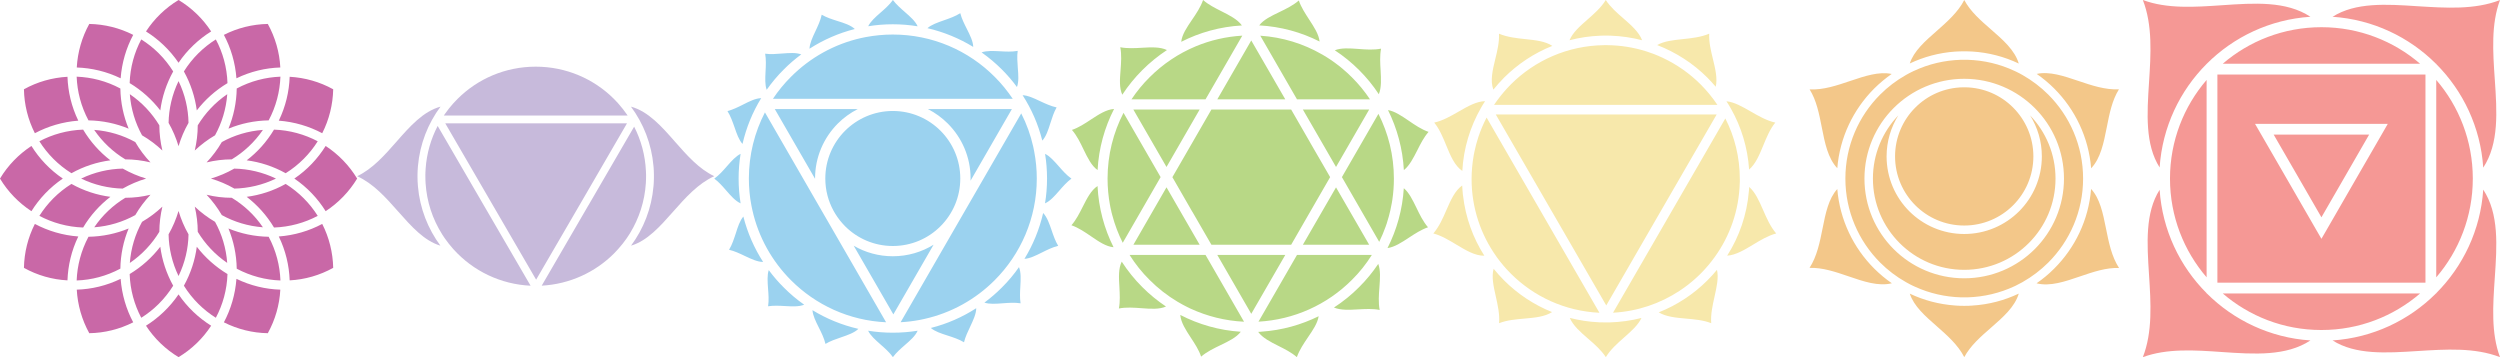 <?xml version="1.0" encoding="UTF-8"?>
<svg width="525px" height="75px" viewBox="0 0 525 75" version="1.1" xmlns="http://www.w3.org/2000/svg" xmlns:xlink="http://www.w3.org/1999/xlink">
    <g id="chakras" stroke="none" stroke-width="1" fill="none" fill-rule="evenodd">
        <path d="M465.652,59.358 L509.348,59.358 L509.348,15.655 L465.652,15.655 L465.652,59.358 Z M511.55,13.39 C505.914,7.765 498.3,4.094 489.839,3.522 C494.667,0.46 501.111,0.871 507.681,1.307 C513.641,1.68 519.687,2.078 525,0.012 C523.109,5.077 523.507,10.889 523.905,16.675 C524.365,23.407 524.826,30.127 521.479,35.204 C520.919,26.73 517.249,19.102 511.612,13.452 L511.612,13.39 L511.55,13.39 Z M494.467,38.079 L500.464,27.7 L501.435,26.008 L499.482,26.008 L487.5,26.008 L475.518,26.008 L473.553,26.008 L474.536,27.7 L480.533,38.079 L486.517,48.457 L487.5,50.149 L488.483,48.457 L494.467,38.079 Z M487.5,45.632 L492.514,36.946 L497.516,28.273 L487.5,28.273 L477.472,28.273 L482.486,36.946 L487.5,45.632 Z M466.772,13.39 L508.228,13.39 C502.667,8.611 495.438,5.724 487.537,5.712 L487.525,5.712 L487.512,5.712 L487.5,5.712 L487.488,5.712 L487.475,5.712 L487.463,5.712 C479.55,5.724 472.333,8.611 466.772,13.39 Z M485.186,3.522 C468.203,4.654 454.666,18.181 453.521,35.167 C450.46,30.338 450.871,23.892 451.294,17.322 C451.68,11.361 452.065,5.314 450,0 C455.076,1.891 460.874,1.493 466.672,1.095 C473.403,0.635 480.109,0.174 485.186,3.522 Z M463.388,58.238 L463.388,16.787 C458.61,22.337 455.711,29.567 455.698,37.469 L455.698,37.481 L455.698,37.494 L455.698,37.506 L455.698,37.519 L455.698,37.544 L455.698,37.556 C455.711,45.445 458.61,52.688 463.388,58.238 Z M463.437,61.623 C469.098,67.26 476.725,70.931 485.186,71.491 C480.109,74.838 473.403,74.39 466.672,73.93 C460.874,73.519 455.076,73.133 450,75 C452.065,69.711 451.68,63.651 451.294,57.69 C450.871,51.132 450.46,44.686 453.521,39.858 C454.093,48.308 457.751,55.923 463.388,61.56 L463.388,61.623 L463.437,61.623 Z M508.228,61.623 L466.772,61.623 C472.333,66.401 479.55,69.301 487.463,69.301 L487.475,69.301 L487.488,69.301 L487.5,69.301 L487.512,69.301 L487.525,69.301 L487.537,69.301 C495.438,69.301 502.667,66.401 508.228,61.623 Z M511.612,61.56 C517.249,55.911 520.919,48.295 521.479,39.821 C524.826,44.898 524.365,51.618 523.905,58.35 C523.507,64.136 523.109,69.948 525,75 C519.687,72.947 513.641,73.345 507.681,73.718 C501.111,74.141 494.667,74.552 489.839,71.491 C498.3,70.918 505.914,67.26 511.55,61.623 L511.612,61.623 L511.612,61.56 Z M519.289,37.556 L519.289,37.544 L519.289,37.519 L519.289,37.506 L519.289,37.494 L519.289,37.481 L519.289,37.469 C519.277,29.567 516.39,22.337 511.612,16.787 L511.612,58.238 C516.39,52.688 519.277,45.445 519.289,37.556 Z" id="Fill-15" fill="#F59895"></path>
        <path d="M49.653,16.443 C52.61,15.012 55.756,14.267 58.867,14.172 C58.701,10.966 57.791,7.831 56.241,5.028 C53.036,5.087 49.878,5.868 47.015,7.323 C48.482,10.079 49.405,13.166 49.653,16.443 M58.548,25.339 C61.824,25.588 64.923,26.522 67.667,27.977 C69.122,25.114 69.902,21.956 69.973,18.75 C67.158,17.188 64.024,16.301 60.83,16.124 C60.724,19.247 59.979,22.382 58.548,25.339 M47.974,27.019 C50.587,25.942 53.426,25.327 56.419,25.28 C57.98,22.358 58.772,19.223 58.891,16.1 C55.78,16.218 52.634,17.023 49.712,18.584 C49.665,21.565 49.05,24.416 47.974,27.019 M61.812,37.5 C64.532,35.655 66.732,33.3 68.388,30.651 C71.073,32.413 73.332,34.744 75,37.5 C73.332,40.256 71.073,42.587 68.388,44.349 C66.732,41.7 64.532,39.357 61.812,37.5 M51.806,33.667 C54.053,31.952 56.005,29.787 57.542,27.22 C60.842,27.338 63.965,28.214 66.721,29.669 C65.065,32.307 62.794,34.625 59.991,36.376 C57.377,34.921 54.609,34.034 51.806,33.667 M43.384,34.105 C44.603,32.815 45.679,31.384 46.578,29.834 C49.168,28.403 52.101,27.504 55.212,27.279 C53.45,29.858 51.202,31.94 48.671,33.466 C46.885,33.466 45.111,33.691 43.384,34.105 M58.548,49.661 C61.824,49.412 64.923,48.49 67.667,47.023 C69.122,49.886 69.902,53.044 69.973,56.25 C67.158,57.812 64.024,58.711 60.83,58.876 C60.724,55.765 59.979,52.618 58.548,49.661 M51.806,41.333 C54.041,43.06 56.005,45.213 57.542,47.78 C60.842,47.662 63.953,46.798 66.721,45.331 C65.065,42.693 62.794,40.375 59.991,38.624 C57.377,40.079 54.609,40.966 51.806,41.333 M44.295,37.5 C45.998,38.009 47.654,38.707 49.204,39.594 L49.204,39.606 C52.161,39.535 55.141,38.86 57.956,37.5 C55.141,36.151 52.161,35.465 49.204,35.406 L49.192,35.406 C47.654,36.293 45.998,36.991 44.295,37.5 M49.653,58.557 C49.405,61.834 48.482,64.933 47.015,67.689 C49.878,69.132 53.036,69.925 56.241,69.972 C57.791,67.169 58.701,64.034 58.867,60.828 C55.756,60.733 52.61,59.988 49.653,58.557 M47.974,47.981 C49.05,50.595 49.665,53.435 49.712,56.427 C52.634,57.977 55.78,58.793 58.891,58.9 C58.772,55.777 57.98,52.642 56.419,49.72 C53.426,49.673 50.587,49.058 47.974,47.981 M43.384,40.895 C45.111,41.321 46.885,41.534 48.671,41.534 C51.214,43.072 53.462,45.154 55.212,47.733 C52.101,47.496 49.168,46.597 46.578,45.166 C45.679,43.616 44.603,42.196 43.384,40.895 M37.494,61.822 C39.339,64.531 41.693,66.743 44.342,68.399 C42.592,71.084 40.25,73.344 37.494,75 C34.75,73.344 32.408,71.084 30.658,68.399 C33.295,66.743 35.649,64.531 37.494,61.822 M41.326,51.814 C43.053,54.05 45.218,56.013 47.772,57.551 C47.666,60.852 46.791,63.975 45.324,66.731 C42.686,65.075 40.368,62.804 38.618,60 C40.061,57.386 40.96,54.618 41.326,51.814 M40.9,43.391 C41.303,45.118 41.527,46.893 41.527,48.679 C43.065,51.211 45.147,53.458 47.713,55.209 C47.489,52.11 46.59,49.176 45.158,46.585 C43.621,45.686 42.19,44.61 40.9,43.391 M25.335,58.557 C25.584,61.834 26.506,64.933 27.973,67.689 C25.11,69.132 21.952,69.925 18.747,69.972 C17.198,67.169 16.299,64.034 16.121,60.828 C19.244,60.733 22.378,59.988 25.335,58.557 M33.662,51.814 C31.935,54.05 29.782,56.013 27.228,57.551 C27.334,60.852 28.209,63.975 29.664,66.731 C32.314,65.075 34.62,62.804 36.37,60 C34.927,57.386 34.029,54.618 33.662,51.814 M37.494,44.302 C36.985,46.017 36.288,47.662 35.401,49.211 C35.46,52.169 36.134,55.15 37.494,57.965 C38.854,55.15 39.54,52.169 39.588,49.211 C38.701,47.662 38.003,46.017 37.494,44.302 M16.441,49.661 C13.164,49.412 10.077,48.49 7.321,47.023 C5.867,49.886 5.086,53.044 5.027,56.25 C7.83,57.812 10.964,58.711 14.17,58.876 C14.276,55.765 15.009,52.618 16.441,49.661 M27.015,47.981 C24.413,49.058 21.562,49.673 18.581,49.72 C17.02,52.654 16.216,55.789 16.098,58.9 C19.22,58.793 22.355,57.977 25.276,56.416 C25.323,53.435 25.938,50.584 27.015,47.981 M34.1,43.391 C33.686,45.118 33.473,46.893 33.461,48.679 C31.923,51.211 29.842,53.458 27.263,55.221 C27.5,52.11 28.399,49.188 29.83,46.585 C31.379,45.686 32.81,44.61 34.1,43.391 M33.461,26.321 C33.473,28.107 33.686,29.882 34.1,31.609 C32.81,30.39 31.379,29.314 29.83,28.415 C28.399,25.812 27.5,22.89 27.263,19.779 C29.853,21.542 31.923,23.789 33.461,26.321 M23.182,41.333 C20.947,43.06 18.984,45.213 17.458,47.78 C14.146,47.662 11.023,46.786 8.268,45.331 C9.935,42.693 12.194,40.375 15.009,38.624 C17.612,40.079 20.379,40.966 23.182,41.333 M31.604,40.895 C29.877,41.321 28.103,41.534 26.317,41.534 C23.786,43.06 21.538,45.154 19.788,47.733 C22.899,47.496 25.82,46.597 28.41,45.166 C29.309,43.616 30.386,42.196 31.604,40.895 M6.6,30.651 C3.915,32.413 1.656,34.744 0,37.5 C1.656,40.256 3.915,42.587 6.6,44.349 C8.256,41.7 10.468,39.357 13.188,37.5 C10.468,35.655 8.256,33.3 6.6,30.651 M16.098,16.1 C19.22,16.218 22.355,17.023 25.276,18.584 C25.323,21.565 25.938,24.416 27.015,27.019 C24.413,25.942 21.562,25.327 18.581,25.28 C17.02,22.358 16.216,19.223 16.098,16.1 M27.973,7.323 C26.506,10.079 25.584,13.166 25.335,16.443 C22.378,15.012 19.244,14.278 16.121,14.172 C16.299,10.966 17.198,7.831 18.747,5.028 C21.952,5.087 25.11,5.868 27.973,7.323 M36.37,15 C34.927,17.614 34.029,20.382 33.662,23.186 C31.935,20.95 29.782,18.987 27.228,17.449 C27.334,14.148 28.209,11.025 29.664,8.281 C32.314,9.937 34.62,12.196 36.37,15 M39.588,25.8 C39.54,22.831 38.854,19.85 37.494,17.035 C36.134,19.85 35.46,22.831 35.401,25.8 C36.288,27.35 36.985,28.994 37.494,30.698 C38.003,28.994 38.701,27.35 39.588,25.8 M41.527,26.321 C41.527,28.107 41.303,29.882 40.9,31.609 C42.19,30.39 43.621,29.314 45.158,28.415 C46.59,25.812 47.489,22.89 47.725,19.779 C45.147,21.542 43.065,23.789 41.527,26.321 M38.618,15 C40.368,12.196 42.686,9.937 45.324,8.281 C46.791,11.025 47.666,14.148 47.772,17.461 C45.206,18.998 43.053,20.95 41.326,23.186 C40.96,20.382 40.061,17.614 38.618,15 M30.658,6.601 C33.295,8.257 35.649,10.469 37.494,13.178 C39.339,10.469 41.693,8.257 44.342,6.601 C42.592,3.916 40.25,1.656 37.494,0 C34.75,1.656 32.408,3.916 30.658,6.601 M16.441,25.339 C15.009,22.382 14.276,19.247 14.17,16.124 C10.964,16.301 7.83,17.188 5.027,18.75 C5.086,21.956 5.867,25.114 7.321,27.977 C10.077,26.51 13.164,25.588 16.441,25.339 M30.693,37.5 C28.99,36.991 27.346,36.293 25.785,35.406 C22.828,35.465 19.847,36.151 17.044,37.5 C19.847,38.86 22.828,39.535 25.785,39.606 L25.785,39.594 C27.346,38.707 28.99,38.009 30.693,37.5 M17.458,27.22 C18.995,29.787 20.947,31.952 23.182,33.667 C20.379,34.034 17.612,34.921 15.009,36.376 C12.194,34.625 9.935,32.307 8.268,29.669 C11.023,28.214 14.146,27.338 17.458,27.22 M31.604,34.105 C30.386,32.815 29.309,31.384 28.41,29.834 C25.82,28.403 22.887,27.504 19.776,27.279 C21.538,29.846 23.774,31.94 26.317,33.466 C28.103,33.466 29.877,33.691 31.604,34.105" id="Fill-17" fill="#C968A7"></path>
        <path d="M175.02,44.219 C173.931,42.22 173.316,39.925 173.316,37.488 C173.316,33.573 174.901,30.024 177.468,27.457 C180.035,24.901 183.584,23.304 187.488,23.304 C191.404,23.304 194.953,24.901 197.508,27.457 C200.075,30.024 201.66,33.573 201.66,37.488 C201.66,41.404 200.075,44.941 197.508,47.508 C194.953,50.075 191.404,51.66 187.488,51.66 C183.584,51.66 180.035,50.075 177.468,47.508 C176.688,46.715 175.99,45.84 175.41,44.894 L175.162,44.468 L175.02,44.219 Z M180.13,22.902 L162.705,22.902 L171.163,37.547 L171.163,37.488 C171.163,32.969 172.997,28.9 175.942,25.942 C177.161,24.724 178.58,23.695 180.13,22.902 Z M203.813,37.95 L212.496,22.902 L194.846,22.902 C196.408,23.695 197.815,24.724 199.034,25.942 C201.991,28.9 203.825,32.969 203.825,37.488 C203.825,37.642 203.825,37.796 203.813,37.95 Z M180.26,69.062 C179.409,69.89 178.024,70.363 176.64,70.836 C175.493,71.226 174.345,71.617 173.352,72.22 C173.068,71.025 172.5,69.866 171.932,68.742 C171.305,67.488 170.69,66.246 170.619,65.134 C173.553,66.932 176.806,68.269 180.26,69.062 Z M160.256,55.008 C158.387,52.11 156.979,48.904 156.104,45.473 C155.371,46.337 154.945,47.638 154.531,48.963 C154.129,50.17 153.75,51.388 153.099,52.453 C154.235,52.713 155.335,53.233 156.424,53.754 C157.748,54.381 159.062,55.008 160.256,55.008 Z M164.598,60.379 C163.45,59.243 162.397,58.024 161.439,56.723 C161.084,57.776 161.191,59.16 161.285,60.556 C161.392,61.822 161.487,63.099 161.297,64.318 C162.445,64.14 163.651,64.2 164.858,64.271 C166.325,64.353 167.78,64.436 168.88,63.987 C167.354,62.922 165.911,61.703 164.598,60.379 Z M155.927,30.225 C156.719,26.771 158.056,23.529 159.854,20.607 C158.659,20.643 157.358,21.293 156.057,21.956 C154.98,22.5 153.892,23.032 152.768,23.328 C153.431,24.381 153.845,25.588 154.271,26.782 C154.72,28.095 155.17,29.397 155.927,30.225 Z M155.11,37.488 C155.11,35.726 155.252,33.998 155.524,32.307 C154.519,32.792 153.608,33.833 152.685,34.874 C151.857,35.832 151.006,36.79 150,37.512 C150.935,38.198 151.727,39.109 152.52,40.02 C153.478,41.12 154.424,42.208 155.524,42.705 C155.252,41.002 155.11,39.263 155.11,37.488 Z M169.992,10.233 C170.039,9.121 170.619,7.867 171.211,6.613 C171.755,5.465 172.299,4.306 172.559,3.088 C173.565,3.679 174.724,4.046 175.871,4.412 C177.256,4.838 178.628,5.276 179.515,6.092 C176.096,6.956 172.879,8.375 169.992,10.233 Z M164.598,14.586 C163.273,15.899 162.078,17.33 161.002,18.856 C160.623,17.804 160.694,16.431 160.765,15.035 C160.836,13.77 160.895,12.492 160.682,11.274 C161.83,11.439 163.036,11.333 164.243,11.238 C165.698,11.132 167.141,11.002 168.265,11.427 C166.964,12.386 165.733,13.438 164.598,14.586 Z M194.763,5.915 C195.591,5.181 196.893,4.732 198.206,4.271 C199.401,3.856 200.607,3.431 201.66,2.768 C201.944,3.904 202.488,4.98 203.032,6.057 C203.683,7.358 204.345,8.659 204.381,9.854 C201.447,8.056 198.206,6.719 194.763,5.915 Z M187.488,5.099 C189.263,5.099 191.002,5.241 192.705,5.524 C192.22,4.436 191.12,3.478 190.02,2.52 C189.109,1.727 188.198,0.923 187.512,0 C186.79,1.006 185.832,1.845 184.874,2.685 C183.833,3.596 182.804,4.507 182.319,5.513 C183.998,5.241 185.726,5.099 187.488,5.099 Z M214.744,19.992 C216.613,22.89 218.021,26.096 218.884,29.527 C219.7,28.64 220.138,27.256 220.576,25.871 C220.942,24.724 221.309,23.565 221.889,22.559 C220.682,22.299 219.523,21.755 218.375,21.222 C217.11,20.619 215.868,20.039 214.744,19.992 Z M210.39,14.586 C209.077,13.273 207.658,12.078 206.132,11.002 C207.185,10.623 208.557,10.694 209.953,10.765 C211.218,10.836 212.496,10.907 213.715,10.682 C213.549,11.841 213.655,13.036 213.738,14.243 C213.856,15.698 213.975,17.153 213.561,18.277 C212.603,16.964 211.538,15.733 210.39,14.586 Z M219.062,44.728 C218.269,48.182 216.932,51.424 215.134,54.357 C216.246,54.298 217.488,53.683 218.742,53.056 C219.878,52.488 221.013,51.92 222.22,51.625 C221.617,50.631 221.226,49.495 220.836,48.348 C220.363,46.964 219.878,45.58 219.062,44.728 Z M219.878,37.488 C219.878,39.263 219.736,41.013 219.452,42.705 C220.552,42.22 221.51,41.12 222.468,40.02 C223.261,39.109 224.065,38.198 225,37.512 C223.983,36.79 223.143,35.832 222.303,34.874 C221.38,33.833 220.469,32.792 219.464,32.307 C219.736,33.987 219.878,35.726 219.878,37.488 Z M192.705,69.452 C191.013,69.724 189.263,69.866 187.488,69.866 C185.726,69.866 183.987,69.724 182.307,69.452 C182.78,70.457 183.821,71.368 184.874,72.303 C185.832,73.143 186.79,73.983 187.512,75 C188.198,74.054 189.109,73.261 190.02,72.468 C191.12,71.51 192.22,70.564 192.705,69.452 Z M205.008,64.72 C205.008,65.915 204.369,67.24 203.754,68.565 C203.233,69.653 202.713,70.753 202.441,71.877 C201.388,71.238 200.17,70.848 198.963,70.457 C197.638,70.032 196.325,69.606 195.473,68.872 C198.904,68.009 202.121,66.589 205.008,64.72 Z M210.39,60.379 C209.255,61.526 208.024,62.579 206.723,63.549 C207.776,63.904 209.16,63.797 210.556,63.691 C211.822,63.596 213.099,63.502 214.318,63.691 C214.14,62.543 214.2,61.337 214.271,60.13 C214.353,58.663 214.436,57.208 213.987,56.096 C212.922,57.634 211.715,59.065 210.39,60.379 Z M160.635,23.6 L173.056,45.118 C173.245,45.461 173.435,45.804 173.647,46.136 L186.08,67.677 C178.297,67.323 171.282,64.022 166.124,58.864 C162.137,54.878 159.263,49.803 157.997,44.113 L157.796,43.155 C157.441,41.321 157.263,39.416 157.263,37.488 C157.263,32.484 158.482,27.752 160.635,23.6 Z M212.674,20.749 C211.55,19.081 210.284,17.52 208.864,16.112 C203.399,10.635 195.84,7.252 187.488,7.252 C185.548,7.252 183.655,7.441 181.822,7.784 L180.84,7.985 C175.162,9.263 170.087,12.137 166.124,16.112 C164.704,17.52 163.427,19.081 162.315,20.749 L187.606,20.749 L212.674,20.749 Z M189.132,67.666 L201.909,45.532 L214.46,23.813 C215.584,26.013 216.435,28.368 216.991,30.852 L217.181,31.81 C217.535,33.644 217.725,35.548 217.725,37.488 C217.725,45.828 214.341,53.387 208.864,58.864 C204.89,62.839 199.803,65.714 194.113,66.979 L193.155,67.181 C191.841,67.429 190.505,67.595 189.132,67.666 Z M187.606,66.021 L196.053,51.388 C193.569,52.926 190.635,53.813 187.488,53.813 C184.495,53.813 181.692,53.009 179.278,51.601 L187.606,66.021 Z" id="Fill-7-Copy" fill="#9BD2EF"></path>
        <path d="M273.6,51.401 L277,45.516 L280.565,39.348 L287.529,51.401 L273.6,51.401 Z M244.965,39.336 L248.529,45.516 L251.929,51.401 L238.012,51.401 L244.965,39.336 Z M269.906,20.857 L262.765,20.857 L255.635,20.857 L262.765,8.498 L269.906,20.857 Z M235.776,50.989 C234.859,49.164 234.118,47.234 233.588,45.221 L233.588,45.21 L233.576,45.186 L233.553,45.092 L233.529,44.986 L233.518,44.974 L233.494,44.868 L233.471,44.762 L233.435,44.656 L233.412,44.55 L233.412,44.539 L233.388,44.433 L233.365,44.339 L233.365,44.315 L233.341,44.209 L233.318,44.091 L233.282,43.985 L233.271,43.915 L233.259,43.868 L233.224,43.703 L233.212,43.644 L233.188,43.538 L233.176,43.479 L233.165,43.42 L233.106,43.079 L233.094,43.056 C232.765,41.255 232.588,39.395 232.588,37.512 C232.588,32.521 233.8,27.837 235.941,23.694 L243.729,37.194 L235.776,50.989 Z M251.929,22.999 L248.529,28.884 L244.965,35.064 L238,22.999 L251.929,22.999 Z M280.565,35.064 L277,28.884 L273.6,22.999 L287.529,22.999 L280.565,35.064 Z M271.141,51.401 L275.141,44.456 L279.329,37.194 L275.141,29.955 L275.141,29.944 L271.141,22.999 L262.765,22.999 L254.4,22.999 L250.388,29.955 L246.2,37.206 L250.376,44.456 L250.388,44.456 L254.4,51.401 L262.765,51.401 L271.141,51.401 Z M233.953,22.881 C232.329,22.987 230.729,24.035 229.129,25.082 C227.824,25.942 226.529,26.801 225.106,27.283 C226.153,28.484 226.859,29.955 227.565,31.427 C228.4,33.133 229.212,34.828 230.494,35.711 C230.741,31.109 231.965,26.766 233.953,22.881 Z M250.294,4.202 C251.212,2.86 252.129,1.495 252.647,0 C253.765,0.989 255.165,1.683 256.553,2.389 C258.212,3.225 259.871,4.061 260.8,5.344 C256.224,5.603 251.918,6.815 248.059,8.781 C248.212,7.262 249.247,5.744 250.294,4.202 Z M245.059,10.511 C243.2,11.735 241.459,13.147 239.882,14.725 C238.306,16.302 236.906,18.02 235.682,19.892 C235.024,18.479 235.165,16.62 235.318,14.725 C235.435,13.112 235.565,11.464 235.259,9.922 C236.718,10.205 238.282,10.122 239.835,10.028 C241.729,9.922 243.612,9.816 245.059,10.511 Z M274.694,70.798 C275.706,69.315 276.694,67.867 276.918,66.408 C273.271,68.209 269.224,69.35 264.953,69.645 L264.847,69.656 L264.741,69.668 L264.553,69.68 L264.318,69.692 L264.247,69.692 L264.212,69.692 C265.141,70.963 266.776,71.787 268.435,72.622 C269.824,73.317 271.224,74.023 272.341,75 C272.859,73.505 273.788,72.14 274.694,70.798 Z M230.482,39.065 C229.118,39.96 228.259,41.678 227.388,43.397 C226.682,44.798 225.976,46.186 225,47.305 C226.494,47.823 227.847,48.752 229.188,49.67 C230.753,50.742 232.294,51.789 233.847,51.919 C231.894,48.023 230.706,43.668 230.482,39.065 Z M297.424,43.573 C298.129,45.045 298.847,46.528 299.882,47.728 C298.471,48.211 297.165,49.058 295.859,49.918 C294.376,50.895 292.882,51.883 291.376,52.095 C293.318,48.27 294.518,44.021 294.8,39.524 C295.906,40.443 296.659,42.008 297.424,43.573 Z M295.8,25.33 C297.141,26.248 298.494,27.177 300,27.695 C299.012,28.814 298.306,30.214 297.612,31.603 C296.8,33.192 296,34.781 294.812,35.723 C294.565,31.215 293.388,26.954 291.482,23.117 C292.918,23.364 294.341,24.341 295.8,25.33 Z M235.565,54.944 C234.847,56.391 234.953,58.298 235.071,60.205 C235.153,61.758 235.247,63.324 234.965,64.783 C236.518,64.477 238.153,64.607 239.776,64.725 C241.635,64.866 243.459,64.995 244.859,64.371 C243.071,63.171 241.4,61.817 239.882,60.287 C238.259,58.675 236.812,56.874 235.565,54.944 Z M247.859,66.137 C247.988,67.726 249.024,69.303 250.047,70.869 C250.906,72.175 251.765,73.482 252.235,74.894 C253.435,73.858 254.918,73.152 256.376,72.446 C258.035,71.645 259.647,70.869 260.565,69.668 C256,69.374 251.706,68.126 247.859,66.137 Z M285.224,10.275 C286.835,10.405 288.482,10.523 290.024,10.217 C289.741,11.676 289.835,13.242 289.929,14.795 C290.024,16.584 290.129,18.373 289.553,19.786 C288.353,17.961 286.965,16.266 285.424,14.725 C283.871,13.171 282.153,11.77 280.306,10.558 C281.682,10.016 283.435,10.146 285.224,10.275 Z M268.612,2.566 C270.071,1.86 271.553,1.142 272.753,0.106 C273.235,1.518 274.094,2.825 274.941,4.131 C275.941,5.661 276.941,7.18 277.118,8.722 C273.271,6.768 268.976,5.579 264.435,5.332 C265.341,4.131 266.965,3.355 268.612,2.566 Z M283.906,58.769 C278.671,64.018 271.706,67.137 264.282,67.549 L272.365,53.543 L288.082,53.543 C286.894,55.438 285.494,57.203 283.906,58.769 Z M247.294,63.371 C245.141,62.088 243.153,60.534 241.4,58.769 C239.812,57.203 238.412,55.438 237.212,53.543 L253.165,53.543 L261.247,67.561 C257.271,67.373 253.494,66.408 250.059,64.831 L250.035,64.819 L250,64.807 L249.753,64.689 L249.729,64.666 L249.718,64.666 L249.624,64.619 L249.518,64.572 L249.471,64.548 L249.306,64.466 L249.188,64.407 C248.612,64.124 248.059,63.818 247.506,63.489 L247.294,63.371 Z M241.4,16.243 C239.988,17.644 238.718,19.197 237.612,20.857 L253.165,20.857 L260.882,7.486 C257.435,7.686 254.153,8.463 251.118,9.722 L251.094,9.734 C247.459,11.252 244.176,13.465 241.4,16.243 Z M280.988,13.677 C279.976,12.888 278.906,12.17 277.776,11.511 L277.565,11.394 C273.718,9.181 269.329,7.804 264.659,7.498 L272.365,20.857 L287.694,20.857 C286.588,19.197 285.318,17.644 283.906,16.243 C283.282,15.619 282.635,15.019 281.953,14.454 L281.929,14.43 C281.776,14.301 281.624,14.171 281.471,14.054 L281.447,14.03 L281.376,13.971 L281.282,13.901 L281.188,13.83 L281.118,13.771 L281.094,13.748 L280.988,13.677 Z M291.247,46.81 C291.4,46.351 291.529,45.892 291.659,45.421 C291.894,44.574 292.082,43.726 292.235,42.855 L292.259,42.75 L292.259,42.738 L292.282,42.62 L292.294,42.538 L292.306,42.502 L292.318,42.385 L292.329,42.326 L292.341,42.267 L292.365,42.137 L292.365,42.102 L292.4,41.902 L292.4,41.89 C292.612,40.466 292.718,38.995 292.718,37.512 C292.718,32.615 291.541,27.99 289.471,23.905 L281.8,37.194 L289.635,50.789 C290.153,49.729 290.612,48.635 291.012,47.516 L291.012,47.493 L291.047,47.399 L291.082,47.293 L291.094,47.281 L291.129,47.175 L291.129,47.163 L291.165,47.057 L291.212,46.94 L291.224,46.893 L291.247,46.822 L291.247,46.81 Z M289.682,60.275 C289.812,58.51 289.941,56.78 289.435,55.414 C288.259,57.168 286.918,58.804 285.424,60.287 C283.824,61.9 282.047,63.336 280.129,64.583 C281.541,65.172 283.353,65.078 285.153,64.972 C286.718,64.889 288.271,64.795 289.729,65.089 C289.435,63.536 289.553,61.9 289.682,60.275 Z M262.765,65.902 L269.906,53.543 L262.765,53.543 L255.635,53.543 L262.765,65.902 Z" id="Fill-9-Copy" fill="#B8D886"></path>
        <path d="M333.336,4.137 C331.771,5.512 330.25,6.854 329.599,8.449 C331.704,7.899 333.909,7.569 336.168,7.492 L336.245,7.492 L336.322,7.492 L336.388,7.492 L336.421,7.492 L336.465,7.492 L336.543,7.481 L336.763,7.481 L336.807,7.481 L336.829,7.481 L336.851,7.481 L337.204,7.481 L337.557,7.481 L337.568,7.481 L337.59,7.481 L337.645,7.481 L337.865,7.481 L337.942,7.492 L337.986,7.492 L338.008,7.492 L338.086,7.492 L338.163,7.492 L338.24,7.492 C340.51,7.569 342.725,7.899 344.841,8.449 C344.191,6.733 342.582,5.325 340.962,3.906 C339.562,2.695 338.163,1.474 337.215,0 C336.245,1.584 334.779,2.871 333.336,4.137 Z M353.361,8.218 C355.278,8.02 357.218,7.8 358.937,7.074 C358.849,8.824 359.279,10.628 359.72,12.421 C360.216,14.457 360.701,16.481 360.304,18.219 C359.742,17.559 359.158,16.921 358.54,16.294 C355.576,13.334 351.994,11.002 348.004,9.462 C349.437,8.636 351.388,8.427 353.361,8.218 Z M325.985,9.638 C322.16,11.156 318.733,13.444 315.867,16.294 C315.074,17.097 314.313,17.944 313.608,18.824 C312.903,16.954 313.454,14.688 314.005,12.421 C314.446,10.628 314.875,8.824 314.787,7.074 C316.507,7.8 318.446,8.02 320.364,8.218 C322.458,8.438 324.53,8.659 325.985,9.638 Z M367.633,23.401 C365.914,22.411 364.216,21.432 362.552,21.267 C362.728,21.52 362.883,21.773 363.037,22.026 L363.511,22.84 C365.66,26.647 367.005,30.981 367.313,35.602 C368.691,34.425 369.484,32.489 370.289,30.541 C370.994,28.825 371.7,27.109 372.813,25.744 C370.994,25.337 369.297,24.358 367.633,23.401 Z M370.234,44.063 C369.418,42.203 368.614,40.366 367.324,39.255 L367.324,39.387 L367.313,39.398 L367.313,39.596 L367.313,39.629 L367.302,39.75 L367.28,39.992 L367.269,40.113 C366.861,45.075 365.241,49.707 362.706,53.689 C364.514,53.568 366.321,52.479 368.129,51.39 C369.705,50.433 371.303,49.476 373,49.024 C371.788,47.616 371.005,45.834 370.234,44.063 Z M360.061,62.238 C359.643,64.119 359.213,66.022 359.356,67.871 C357.725,67.222 355.873,67.068 354.022,66.903 C351.939,66.716 349.867,66.529 348.335,65.593 C352.192,64.064 355.653,61.776 358.54,58.893 C359.246,58.189 359.929,57.441 360.568,56.66 C360.943,58.31 360.502,60.268 360.061,62.238 Z M357.064,57.529 L357.053,57.54 L356.964,57.628 L356.953,57.639 L356.865,57.727 L356.766,57.826 L356.733,57.848 L356.612,57.969 L356.469,58.101 L356.435,58.134 L356.369,58.2 L356.27,58.288 L356.237,58.31 L356.16,58.387 L356.061,58.475 L355.973,58.552 L355.962,58.563 L355.929,58.596 L355.752,58.75 L355.73,58.761 L355.719,58.783 L355.499,58.97 L355.444,59.014 L355.344,59.102 L355.256,59.179 L355.234,59.19 L355.223,59.201 C355.08,59.333 354.926,59.443 354.771,59.564 L354.76,59.586 L354.518,59.773 L354.485,59.795 L354.275,59.96 L354.264,59.96 L354.055,60.125 L354.011,60.147 L354,60.158 L353.768,60.334 L353.504,60.521 C353.25,60.709 352.986,60.885 352.721,61.061 C348.666,63.734 343.883,65.395 338.736,65.67 L350.638,45.086 L362.321,24.875 C364.271,28.693 365.362,33.017 365.362,37.605 L365.362,38.298 L365.362,38.32 L365.351,38.342 C365.208,44.173 363.28,49.553 360.094,53.975 L359.995,54.107 C359.621,54.624 359.224,55.131 358.816,55.626 L358.728,55.725 C358.607,55.868 358.496,56 358.364,56.143 L358.276,56.242 L358.188,56.341 L358.1,56.44 L357.912,56.649 L357.824,56.748 L357.747,56.836 L357.725,56.847 L357.637,56.946 L357.538,57.045 L357.449,57.144 L357.262,57.331 L357.251,57.342 L357.152,57.441 L357.064,57.529 Z M341.094,70.841 C342.56,69.543 344.015,68.267 344.709,66.771 C342.56,67.321 340.323,67.64 338.008,67.706 L337.964,67.706 L337.942,67.706 C337.402,67.717 336.862,67.717 336.322,67.695 L336.289,67.695 L336.245,67.695 L336.168,67.695 L336.102,67.695 L336.025,67.695 L335.947,67.684 L335.804,67.684 L335.727,67.673 L335.661,67.673 C333.589,67.574 331.583,67.255 329.655,66.76 C330.349,68.388 331.903,69.741 333.468,71.094 C334.867,72.305 336.267,73.526 337.226,75 C338.185,73.405 339.651,72.118 341.094,70.841 Z M311.867,21.245 C310.07,21.278 308.241,22.323 306.367,23.401 C304.703,24.358 303.017,25.337 301.187,25.744 C302.3,27.109 303.006,28.825 303.711,30.541 C304.582,32.654 305.452,34.777 307.084,35.899 C307.348,31.091 308.748,26.603 311.007,22.653 L311.371,22.026 C311.525,21.773 311.701,21.509 311.867,21.245 Z M312.186,24.688 L323.979,45.086 L335.881,65.681 C328.63,65.34 322.094,62.271 317.289,57.474 C316.969,57.155 316.661,56.836 316.363,56.506 L316.352,56.495 C316.209,56.33 316.055,56.165 315.911,55.989 L315.9,55.989 L315.724,55.78 L315.691,55.736 L315.647,55.681 C315.195,55.153 314.776,54.613 314.368,54.063 L314.291,53.942 L314.214,53.832 C310.952,49.245 309.034,43.645 309.034,37.605 C309.034,35.932 309.189,34.293 309.464,32.709 L309.464,32.698 L309.486,32.566 L309.508,32.489 L309.508,32.434 L309.541,32.302 L309.541,32.28 L309.585,32.104 L309.585,32.071 L309.596,32.038 L309.618,31.906 C309.839,30.849 310.114,29.804 310.445,28.803 C310.919,27.373 311.503,25.998 312.186,24.688 Z M313.784,21.982 L313.751,22.026 L337.303,22.026 L360.657,22.026 C359.621,20.475 358.43,19.033 357.119,17.713 C354.848,15.447 352.181,13.565 349.25,12.179 L349.239,12.168 C349.04,12.08 348.842,11.981 348.644,11.904 L348.622,11.893 L348.368,11.783 L348.324,11.761 L348.313,11.75 L348.181,11.695 L348.06,11.651 L348.049,11.651 L347.927,11.596 L347.806,11.541 L347.553,11.442 L347.42,11.387 L347.299,11.343 L347.167,11.288 L347.035,11.244 L346.902,11.2 C346.517,11.057 346.131,10.925 345.734,10.793 L345.591,10.749 C343.056,9.957 340.356,9.517 337.568,9.484 L337.557,9.484 L337.204,9.484 L336.851,9.484 L336.84,9.484 C329.203,9.583 322.304,12.707 317.289,17.713 C316.264,18.747 315.316,19.847 314.457,21.025 L314.401,21.102 L314.324,21.201 L314.291,21.245 L314.247,21.311 L314.17,21.421 L314.148,21.454 L314.093,21.531 L314.082,21.531 L314.016,21.641 L313.994,21.674 L313.95,21.74 L313.939,21.762 L313.861,21.861 L313.839,21.883 L313.795,21.96 L313.784,21.982 Z M307.128,40.025 C307.106,39.673 307.084,39.31 307.062,38.958 C305.541,40.014 304.659,42.027 303.766,44.063 C303.006,45.834 302.212,47.616 301,49.024 C302.697,49.476 304.284,50.433 305.871,51.39 C307.822,52.556 309.751,53.733 311.712,53.7 C309.332,49.971 307.767,45.68 307.238,41.081 L307.216,40.96 L307.183,40.663 L307.172,40.465 L307.161,40.41 L307.161,40.344 L307.139,40.091 L307.139,40.047 L307.128,40.025 Z M313.663,56.44 C314.357,57.298 315.096,58.112 315.867,58.893 C318.711,61.732 322.127,64.009 325.929,65.538 C324.386,66.529 322.27,66.716 320.143,66.903 C318.303,67.068 316.451,67.222 314.809,67.871 C314.964,66.022 314.534,64.119 314.115,62.238 C313.652,60.169 313.189,58.134 313.663,56.44 Z M337.314,64.141 L348.908,44.085 L360.502,24.039 L337.303,24.039 L314.115,24.039 L325.709,44.085 L337.314,64.141 Z" id="Fill-11-Copy" fill="#F7E8AB"></path>
        <path d="M83.651,44.457 C86.389,47.545 89.073,50.58 92.483,51.589 C89.862,48.041 88.166,43.772 87.768,39.134 L87.758,38.999 L87.749,38.855 L87.731,38.63 L87.731,38.594 L87.731,38.576 L87.713,38.324 L87.713,38.288 L87.713,38.27 L87.704,38.234 L87.695,37.973 L87.695,37.946 L87.686,37.675 L87.686,37.621 L87.677,37.342 L87.677,37.324 L87.677,37.009 L87.677,36.694 L87.677,36.676 L87.686,36.388 L87.686,36.343 L87.695,36.063 L87.695,36.045 L87.704,35.775 L87.713,35.739 L87.713,35.721 L87.713,35.685 L87.731,35.442 L87.731,35.424 L87.731,35.388 L87.749,35.154 L87.758,35.028 L87.758,35.019 L87.768,34.884 C88.176,30.228 89.871,25.95 92.51,22.393 C88.847,23.393 86.054,26.572 83.252,29.769 C80.74,32.623 78.219,35.487 75,37 C78.419,38.549 81.057,41.521 83.651,44.457 Z M93.426,50.076 L93.344,49.959 L93.281,49.86 L93.199,49.743 L93.19,49.734 L93.081,49.554 L93.063,49.527 L92.991,49.428 L92.982,49.41 L92.963,49.383 L92.845,49.202 L92.827,49.175 L92.827,49.166 C90.851,46.032 89.626,42.394 89.373,38.486 L89.373,38.468 L89.345,37.901 L89.345,37.892 L89.336,37.621 L89.336,37.576 C89.327,37.387 89.327,37.198 89.327,37.009 L89.327,36.874 L89.327,36.829 L89.327,36.739 L89.327,36.649 L89.327,36.604 L89.336,36.469 L89.336,36.343 L89.336,36.298 L89.336,36.289 L89.345,36.126 L89.345,36.117 L89.345,36.072 L89.354,35.946 L89.354,35.937 C89.363,35.766 89.373,35.586 89.382,35.415 C89.608,32.191 90.497,29.156 91.911,26.446 L101.614,43.142 L111.425,60 C105.187,59.712 99.374,56.956 95.221,52.336 L95.103,52.201 C94.505,51.526 93.943,50.814 93.426,50.076 Z M131.638,24.023 C131.103,23.258 130.522,22.51 129.897,21.808 L129.742,21.628 C129.461,21.33 129.18,21.024 128.89,20.736 C124.692,16.567 118.897,14 112.505,14 C106.103,14 100.308,16.567 96.119,20.736 C95.82,21.024 95.539,21.33 95.258,21.637 L95.103,21.808 C94.541,22.438 94.015,23.105 93.526,23.798 L93.498,23.834 L93.489,23.852 L93.426,23.942 L93.408,23.969 L93.362,24.023 L93.344,24.05 L93.281,24.149 L93.281,24.158 L93.244,24.203 L93.208,24.266 L93.199,24.266 L112.586,24.266 L131.801,24.266 L131.765,24.203 L131.728,24.158 L131.719,24.149 L131.656,24.05 L131.638,24.023 Z M129.779,52.336 C129.489,52.661 129.189,52.976 128.89,53.282 C124.973,57.172 119.659,59.667 113.756,59.991 L123.549,43.142 L123.558,43.142 L133.17,26.599 C134.621,29.426 135.491,32.587 135.646,35.937 L135.646,35.964 L135.646,35.973 C135.655,36.144 135.664,36.307 135.664,36.469 L135.664,36.478 L135.673,36.604 L135.673,36.658 L135.673,36.739 L135.673,36.829 L135.673,36.874 L135.673,37.009 C135.673,37.198 135.673,37.387 135.664,37.576 L135.664,37.621 L135.655,37.892 L135.655,37.901 L135.627,38.468 L135.627,38.486 C135.383,42.295 134.204,45.852 132.327,48.932 L132.318,48.95 L132.2,49.139 L132.155,49.202 L132.082,49.319 L132.073,49.338 L132.009,49.428 L131.946,49.527 L131.937,49.536 L131.81,49.734 L131.801,49.743 L131.728,49.86 L131.656,49.959 L131.583,50.076 C131.066,50.814 130.504,51.526 129.897,52.201 L129.779,52.336 Z M132.517,51.589 C135.927,50.58 138.62,47.545 141.349,44.457 C143.943,41.521 146.581,38.549 150,37 C146.781,35.487 144.269,32.623 141.757,29.769 C138.955,26.572 136.153,23.393 132.499,22.393 C135.129,25.95 136.834,30.228 137.232,34.884 L137.242,35.019 L137.242,35.028 L137.26,35.154 L137.269,35.388 L137.278,35.424 L137.278,35.442 L137.287,35.685 L137.296,35.721 L137.296,35.739 L137.296,35.775 L137.305,36.045 L137.305,36.063 L137.314,36.343 L137.314,36.388 L137.323,36.676 L137.323,36.694 L137.323,37.009 L137.323,37.324 L137.323,37.342 L137.314,37.621 L137.314,37.675 L137.305,37.946 L137.305,37.973 L137.296,38.234 L137.296,38.27 L137.296,38.288 L137.287,38.324 L137.278,38.576 L137.278,38.594 L137.269,38.63 L137.26,38.855 L137.242,38.999 L137.232,39.134 C136.834,43.772 135.147,48.041 132.517,51.589 Z M112.586,58.73 L122.135,42.322 L131.665,25.905 L112.586,25.905 L93.507,25.905 L103.047,42.322 L112.586,58.73 Z" id="Fill-5-Copy" fill="#C7BADB"></path>
        <path d="M427.302,52.311 C423.512,56.099 418.267,58.442 412.485,58.442 C406.703,58.442 401.458,56.099 397.669,52.311 C393.879,48.523 391.535,43.28 391.535,37.5 C391.535,31.72 393.879,26.477 397.669,22.689 C401.458,18.901 406.703,16.548 412.485,16.548 C418.267,16.548 423.512,18.901 427.302,22.689 C431.092,26.477 433.436,31.72 433.436,37.5 C433.436,43.28 431.092,48.523 427.302,52.311 Z M424.011,44.373 C426.96,41.425 428.787,37.344 428.787,32.843 C428.787,29.69 427.888,26.731 426.316,24.232 C429.627,27.678 431.658,32.355 431.658,37.5 C431.658,42.792 429.519,47.585 426.042,51.051 C422.575,54.527 417.779,56.665 412.485,56.665 C407.192,56.665 402.396,54.527 398.929,51.051 C395.461,47.585 393.313,42.792 393.313,37.5 C393.313,32.355 395.344,27.678 398.645,24.232 C397.092,26.731 396.184,29.69 396.184,32.843 C396.184,37.344 398.011,41.425 400.96,44.373 C403.91,47.312 407.983,49.138 412.485,49.138 C416.988,49.138 421.061,47.312 424.011,44.373 Z M412.485,47.361 C408.471,47.361 404.847,45.74 402.22,43.114 C399.593,40.488 397.962,36.856 397.962,32.843 C397.962,28.84 399.593,25.208 402.22,22.582 C404.799,19.995 408.364,18.384 412.29,18.335 L412.485,18.335 L412.681,18.335 C416.617,18.384 420.172,19.995 422.751,22.582 C425.378,25.208 427.009,28.84 427.009,32.843 C427.009,36.856 425.378,40.488 422.751,43.114 C420.123,45.74 416.5,47.361 412.485,47.361 Z M401.058,61.664 C403.968,63.05 407.172,63.909 410.542,64.153 L410.649,64.163 L410.854,64.173 L410.864,64.173 L410.971,64.183 L411.079,64.192 L411.157,64.192 L411.421,64.202 L411.489,64.212 L411.782,64.222 L411.792,64.222 L411.841,64.222 L412.124,64.222 L412.144,64.222 L412.163,64.222 L412.485,64.231 C412.593,64.231 412.7,64.222 412.817,64.222 L412.837,64.222 L412.847,64.222 L413.14,64.222 L413.179,64.222 L413.189,64.222 L413.472,64.212 L413.55,64.202 L413.814,64.192 L413.892,64.192 L413.999,64.183 L414.107,64.173 L414.116,64.173 C417.613,63.968 420.934,63.089 423.942,61.654 C423.122,64.446 420.631,66.614 418.14,68.791 C415.953,70.694 413.765,72.608 412.495,75 C411.196,72.452 408.92,70.441 406.674,68.468 C404.261,66.35 401.888,64.27 401.058,61.664 Z M397.249,15.533 C395.94,16.451 394.709,17.476 393.576,18.599 C389.22,22.963 386.358,28.811 385.831,35.323 C383.848,33.224 383.213,29.992 382.579,26.761 C382.022,23.92 381.465,21.069 380.02,18.774 C382.881,18.921 385.753,17.945 388.585,16.988 C391.613,15.972 394.592,14.967 397.249,15.533 Z M406.674,6.532 C408.92,4.55 411.196,2.548 412.495,0 C413.765,2.402 415.953,4.306 418.14,6.209 C420.631,8.377 423.122,10.554 423.942,13.346 C420.934,11.911 417.613,11.032 414.116,10.817 L414.107,10.817 L413.999,10.817 L413.892,10.808 L413.814,10.808 L413.55,10.798 L413.472,10.788 L413.189,10.788 L413.179,10.778 L413.14,10.778 L412.847,10.778 L412.837,10.778 L412.817,10.778 L412.485,10.778 L412.163,10.778 L412.144,10.778 L412.124,10.778 L411.841,10.778 L411.792,10.778 L411.782,10.788 L411.489,10.788 L411.421,10.798 L411.157,10.808 L411.079,10.808 L410.971,10.817 L410.864,10.817 L410.854,10.817 L410.649,10.837 L410.542,10.837 C407.172,11.081 403.968,11.95 401.058,13.327 C401.888,10.73 404.261,8.65 406.674,6.532 Z M385.831,39.697 C386.368,46.199 389.23,52.047 393.576,56.392 C394.719,57.534 395.959,58.569 397.288,59.486 C394.455,60.18 391.33,59.106 388.204,58.032 C385.46,57.095 382.715,56.157 380,56.255 C381.563,53.853 382.159,50.885 382.745,47.946 C383.37,44.803 383.995,41.708 385.831,39.697 Z M436.415,16.978 C439.247,17.935 442.119,18.901 444.98,18.755 C443.535,21.059 442.978,23.9 442.421,26.741 C441.777,29.992 441.142,33.234 439.14,35.342 C438.612,28.821 435.751,22.963 431.394,18.599 C430.261,17.466 429.031,16.441 427.712,15.523 C430.379,14.938 433.367,15.953 436.415,16.978 Z M442.255,47.966 C442.841,50.895 443.437,53.873 445,56.274 C442.285,56.177 439.54,57.114 436.796,58.051 C433.651,59.125 430.515,60.209 427.673,59.496 C429.002,58.578 430.252,57.544 431.394,56.392 C435.751,52.047 438.612,46.189 439.13,39.677 C440.995,41.698 441.621,44.803 442.255,47.966 Z M412.485,62.445 L412.798,62.445 L412.808,62.445 L413.101,62.445 L413.13,62.445 L413.15,62.445 C416.666,62.347 419.996,61.527 423.005,60.131 L423.083,60.092 L423.18,60.053 L423.258,60.014 L423.307,59.984 L423.356,59.965 L423.444,59.916 C423.854,59.721 424.264,59.506 424.665,59.281 L424.782,59.213 C426.745,58.1 428.542,56.724 430.134,55.142 C434.647,50.631 437.45,44.383 437.45,37.5 C437.45,30.607 434.647,24.369 430.134,19.858 C428.542,18.267 426.726,16.89 424.753,15.767 L424.665,15.719 C424.46,15.601 424.255,15.494 424.059,15.387 L423.971,15.338 L423.796,15.26 L423.708,15.211 L423.62,15.162 L423.532,15.123 L423.434,15.074 L423.356,15.035 L423.249,14.986 L423.044,14.889 L423.034,14.889 L422.995,14.869 C419.986,13.463 416.656,12.653 413.15,12.555 L413.13,12.555 L413.101,12.555 L412.808,12.555 L412.798,12.555 L412.485,12.555 L412.183,12.555 L412.163,12.555 L411.87,12.555 L411.841,12.555 L411.831,12.555 C408.315,12.653 404.984,13.463 401.976,14.869 L401.937,14.889 L401.927,14.889 L401.712,14.986 L401.605,15.045 L401.439,15.123 L401.361,15.162 L401.351,15.162 L401.263,15.211 L401.175,15.26 L400.999,15.338 L400.911,15.387 C400.706,15.494 400.511,15.601 400.306,15.719 L400.208,15.777 C398.235,16.89 396.428,18.267 394.836,19.858 C390.324,24.369 387.53,30.607 387.53,37.5 C387.53,44.383 390.324,50.631 394.836,55.142 C396.418,56.724 398.216,58.1 400.189,59.213 L400.306,59.281 C400.599,59.438 400.882,59.594 401.175,59.75 L401.263,59.789 L401.507,59.916 L401.527,59.926 L401.624,59.965 L401.702,60.014 L401.8,60.053 L401.888,60.092 L401.995,60.141 L402.21,60.238 L402.249,60.258 C405.18,61.576 408.412,62.347 411.831,62.445 L411.841,62.445 L411.87,62.445 L412.163,62.445 L412.183,62.445 L412.485,62.445 Z" id="Fill-13-Copy" fill="#F3C789"></path>
    </g>
</svg>